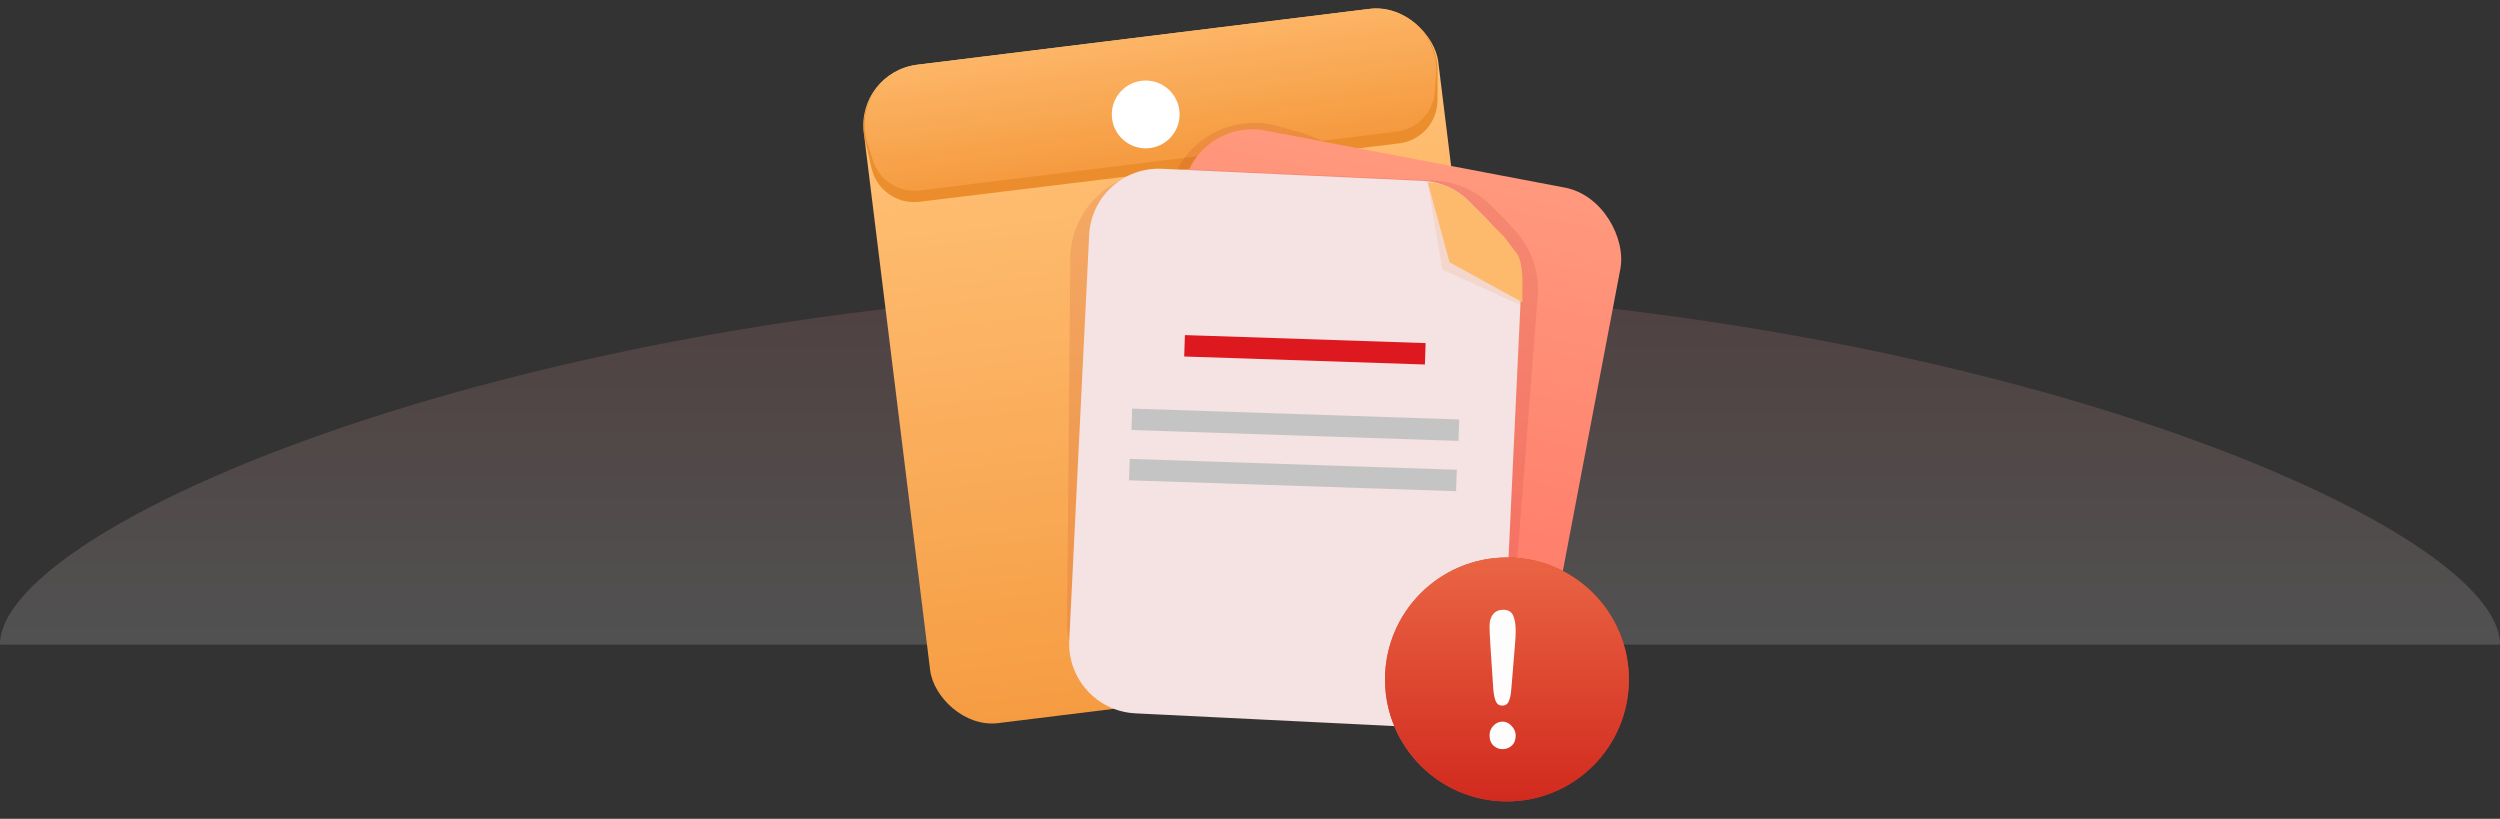 <svg width="287" height="94" viewBox="0 0 287 94" fill="none" xmlns="http://www.w3.org/2000/svg">
<rect x="0" y="0" width="287" height="94" fill="#333333" stroke="none"/>
<path d="M287 74C287 59.73 222.753 33 143.5 33C64.247 33 0 59.73 0 74C0 74 64.247 74 143.5 74C222.753 74 287 74 287 74Z" fill="url(#paint0_linear_2696_12386)" fill-opacity="0.15"/>
<rect x="98.305" y="8.295" width="66.45" height="76.15" rx="7" transform="rotate(-7.039 98.305 8.295)" fill="url(#paint1_linear_2696_12386)"/>
<path d="M99.311 16.11C98.369 12.059 101.144 8.085 105.271 7.576L157.176 1.167C161.357 0.651 165.044 3.918 165.034 8.131L165.025 11.507C165.019 14.03 163.134 16.154 160.63 16.458L105.536 23.165C103.001 23.474 100.641 21.822 100.062 19.335L99.311 16.11Z" fill="#DD6E00" fill-opacity="0.6"/>
<path d="M99.596 16.512C98.249 12.331 101.041 7.956 105.401 7.418L157.03 1.043C161.406 0.503 165.186 4.095 164.869 8.493L164.725 10.502C164.553 12.884 162.721 14.812 160.35 15.105L105.589 21.866C103.207 22.16 100.953 20.721 100.217 18.438L99.596 16.512Z" fill="url(#paint2_linear_2696_12386)"/>
<circle cx="131.526" cy="13.138" r="3.892" transform="rotate(-7.039 131.526 13.138)" fill="white"/>
<path opacity="0.2" d="M134.063 22.919C134.79 16.816 140.798 12.807 146.712 14.478L149.496 15.265C152.733 16.18 155.293 18.661 156.309 21.868L170.859 67.793C173.137 74.984 166.938 82.012 159.519 80.649L137.111 76.532C131.92 75.578 128.364 70.755 128.989 65.514L134.063 22.919Z" fill="#9D031B" fill-opacity="0.5"/>
<rect x="137.389" y="13.494" width="51.019" height="62.569" rx="8" transform="rotate(10.778 137.389 13.494)" fill="url(#paint3_linear_2696_12386)"/>
<path opacity="0.2" d="M122.874 29.669C122.924 24.02 127.64 19.535 133.284 19.767L154.062 20.621C159.352 20.839 163.555 25.141 163.65 30.434L164.376 70.937C164.475 76.459 160.079 81.016 154.557 81.115L132.678 81.507C127.05 81.608 122.448 77.047 122.499 71.419L122.874 29.669Z" fill="#9D031B" fill-opacity="0.5"/>
<path opacity="0.2" d="M127.008 28.967C127.279 23.461 131.953 19.212 137.46 19.468L164.632 20.729C167.121 20.844 169.478 21.885 171.24 23.647L172.682 25.09L173.959 26.494C175.813 28.533 176.743 31.247 176.53 33.994L173.43 73.985C173.013 79.362 168.407 83.44 163.019 83.202L134.468 81.943C128.931 81.698 124.649 76.997 124.921 71.462L127.008 28.967Z" fill="#9D031B" fill-opacity="0.5"/>
<path d="M125.036 26.974C125.252 22.57 128.992 19.171 133.397 19.375L163.336 20.765C165.327 20.857 167.212 21.69 168.622 23.099L170.612 25.09L172.566 27.239C173.992 28.808 174.738 30.879 174.638 32.996L172.619 75.942C172.411 80.362 168.655 83.774 164.236 83.557L130.348 81.892C125.935 81.675 122.533 77.922 122.75 73.509L125.036 26.974Z" fill="#F5E2E2"/>
<path d="M174.773 32.616C174.773 32.282 174.355 30.107 174.265 29.689L172.921 28.017L171.352 26.582L171.129 26.344L167.993 23.417C167.993 23.417 166.936 22.831 166.201 22.581C165.305 22.276 163.901 20.908 163.901 20.908L165.574 30.944L174.773 35.125C174.922 33.592 174.773 32.95 174.773 32.616Z" fill="#DD6E00" fill-opacity="0.1"/>
<path d="M174.773 32.198C174.773 31.863 174.773 29.689 173.937 28.853L172.682 27.18L171.218 25.745L171.01 25.508L168.083 22.581C168.083 22.581 166.678 21.577 165.992 21.326C165.156 21.021 163.901 20.908 163.901 20.908L166.41 30.107L174.773 34.707V32.198Z" fill="#FDB96C"/>
<rect x="136.028" y="38.469" width="27.647" height="2.459" transform="rotate(1.905 136.028 38.469)" fill="#DE181F"/>
<rect x="129.975" y="46.908" width="37.563" height="2.459" transform="rotate(1.905 129.975 46.908)" fill="#C4C4C4"/>
<rect x="129.696" y="52.68" width="37.563" height="2.459" transform="rotate(1.905 129.696 52.68)" fill="#C4C4C4"/>
<rect width="12.861" height="3.031" rx="1.516" transform="matrix(-1 8.75592e-08 8.72865e-08 1 177.954 74.799)" fill="white"/>
<circle cx="173" cy="78" r="14" fill="url(#paint4_linear_2696_12386)"/>
<circle cx="173" cy="78" r="14" fill="url(#paint5_linear_2696_12386)"/>
<g clip-path="url(#clip0_2696_12386)">
<path d="M172.49 86C172.08 86 171.729 85.861 171.437 85.583C171.145 85.305 171 84.92 171 84.427C170.998 84.217 171.036 84.01 171.113 83.817C171.19 83.624 171.304 83.451 171.447 83.307C171.586 83.157 171.751 83.039 171.934 82.959C172.117 82.879 172.313 82.839 172.51 82.841C172.881 82.841 173.222 83.006 173.533 83.337C173.844 83.668 174 84.031 174.001 84.427C174.001 84.926 173.854 85.314 173.559 85.588C173.264 85.863 172.908 86 172.49 86ZM171.427 79.061L171.09 73.982C171.03 72.968 171 72.267 171 71.88C171 71.288 171.141 70.827 171.422 70.496C171.704 70.166 172.086 70 172.57 70C173.119 70 173.495 70.211 173.698 70.634C173.9 71.056 174.001 71.666 174.001 72.462C174.001 72.856 173.978 73.318 173.932 73.846L173.503 79.061C173.457 79.688 173.361 80.169 173.215 80.504C173.07 80.838 172.821 81.006 172.47 81.006C172.113 81.006 171.861 80.838 171.715 80.504C171.569 80.169 171.473 79.688 171.427 79.061Z" fill="#FDFDFD"/>
</g>
<defs>
<linearGradient id="paint0_linear_2696_12386" x1="143.03" y1="31.556" x2="143.03" y2="73.79" gradientUnits="userSpaceOnUse">
<stop stop-color="#F78D8D"/>
<stop offset="1" stop-color="white"/>
</linearGradient>
<linearGradient id="paint1_linear_2696_12386" x1="131.287" y1="17.757" x2="131.287" y2="94.133" gradientUnits="userSpaceOnUse">
<stop stop-color="#FFBF74"/>
<stop offset="1" stop-color="#F4973B"/>
</linearGradient>
<linearGradient id="paint2_linear_2696_12386" x1="129.984" y1="-1.036" x2="132.986" y2="20.422" gradientUnits="userSpaceOnUse">
<stop stop-color="#FFBF74"/>
<stop offset="1" stop-color="#F4973B"/>
</linearGradient>
<linearGradient id="paint3_linear_2696_12386" x1="166.021" y1="-60.335" x2="162.557" y2="83.417" gradientUnits="userSpaceOnUse">
<stop stop-color="#FFC59A"/>
<stop offset="0.775" stop-color="#FF826E"/>
<stop offset="1" stop-color="#FF7062"/>
</linearGradient>
<linearGradient id="paint4_linear_2696_12386" x1="160.347" y1="78" x2="186.544" y2="78.299" gradientUnits="userSpaceOnUse">
<stop stop-color="#EA553F"/>
<stop offset="1" stop-color="#D32A30"/>
</linearGradient>
<linearGradient id="paint5_linear_2696_12386" x1="173" y1="64" x2="173" y2="92" gradientUnits="userSpaceOnUse">
<stop stop-color="#EA6544"/>
<stop offset="1" stop-color="#D12A1E"/>
</linearGradient>
<clipPath id="clip0_2696_12386">
<rect width="3" height="16" fill="white" transform="translate(171 70)"/>
</clipPath>
</defs>
</svg>

